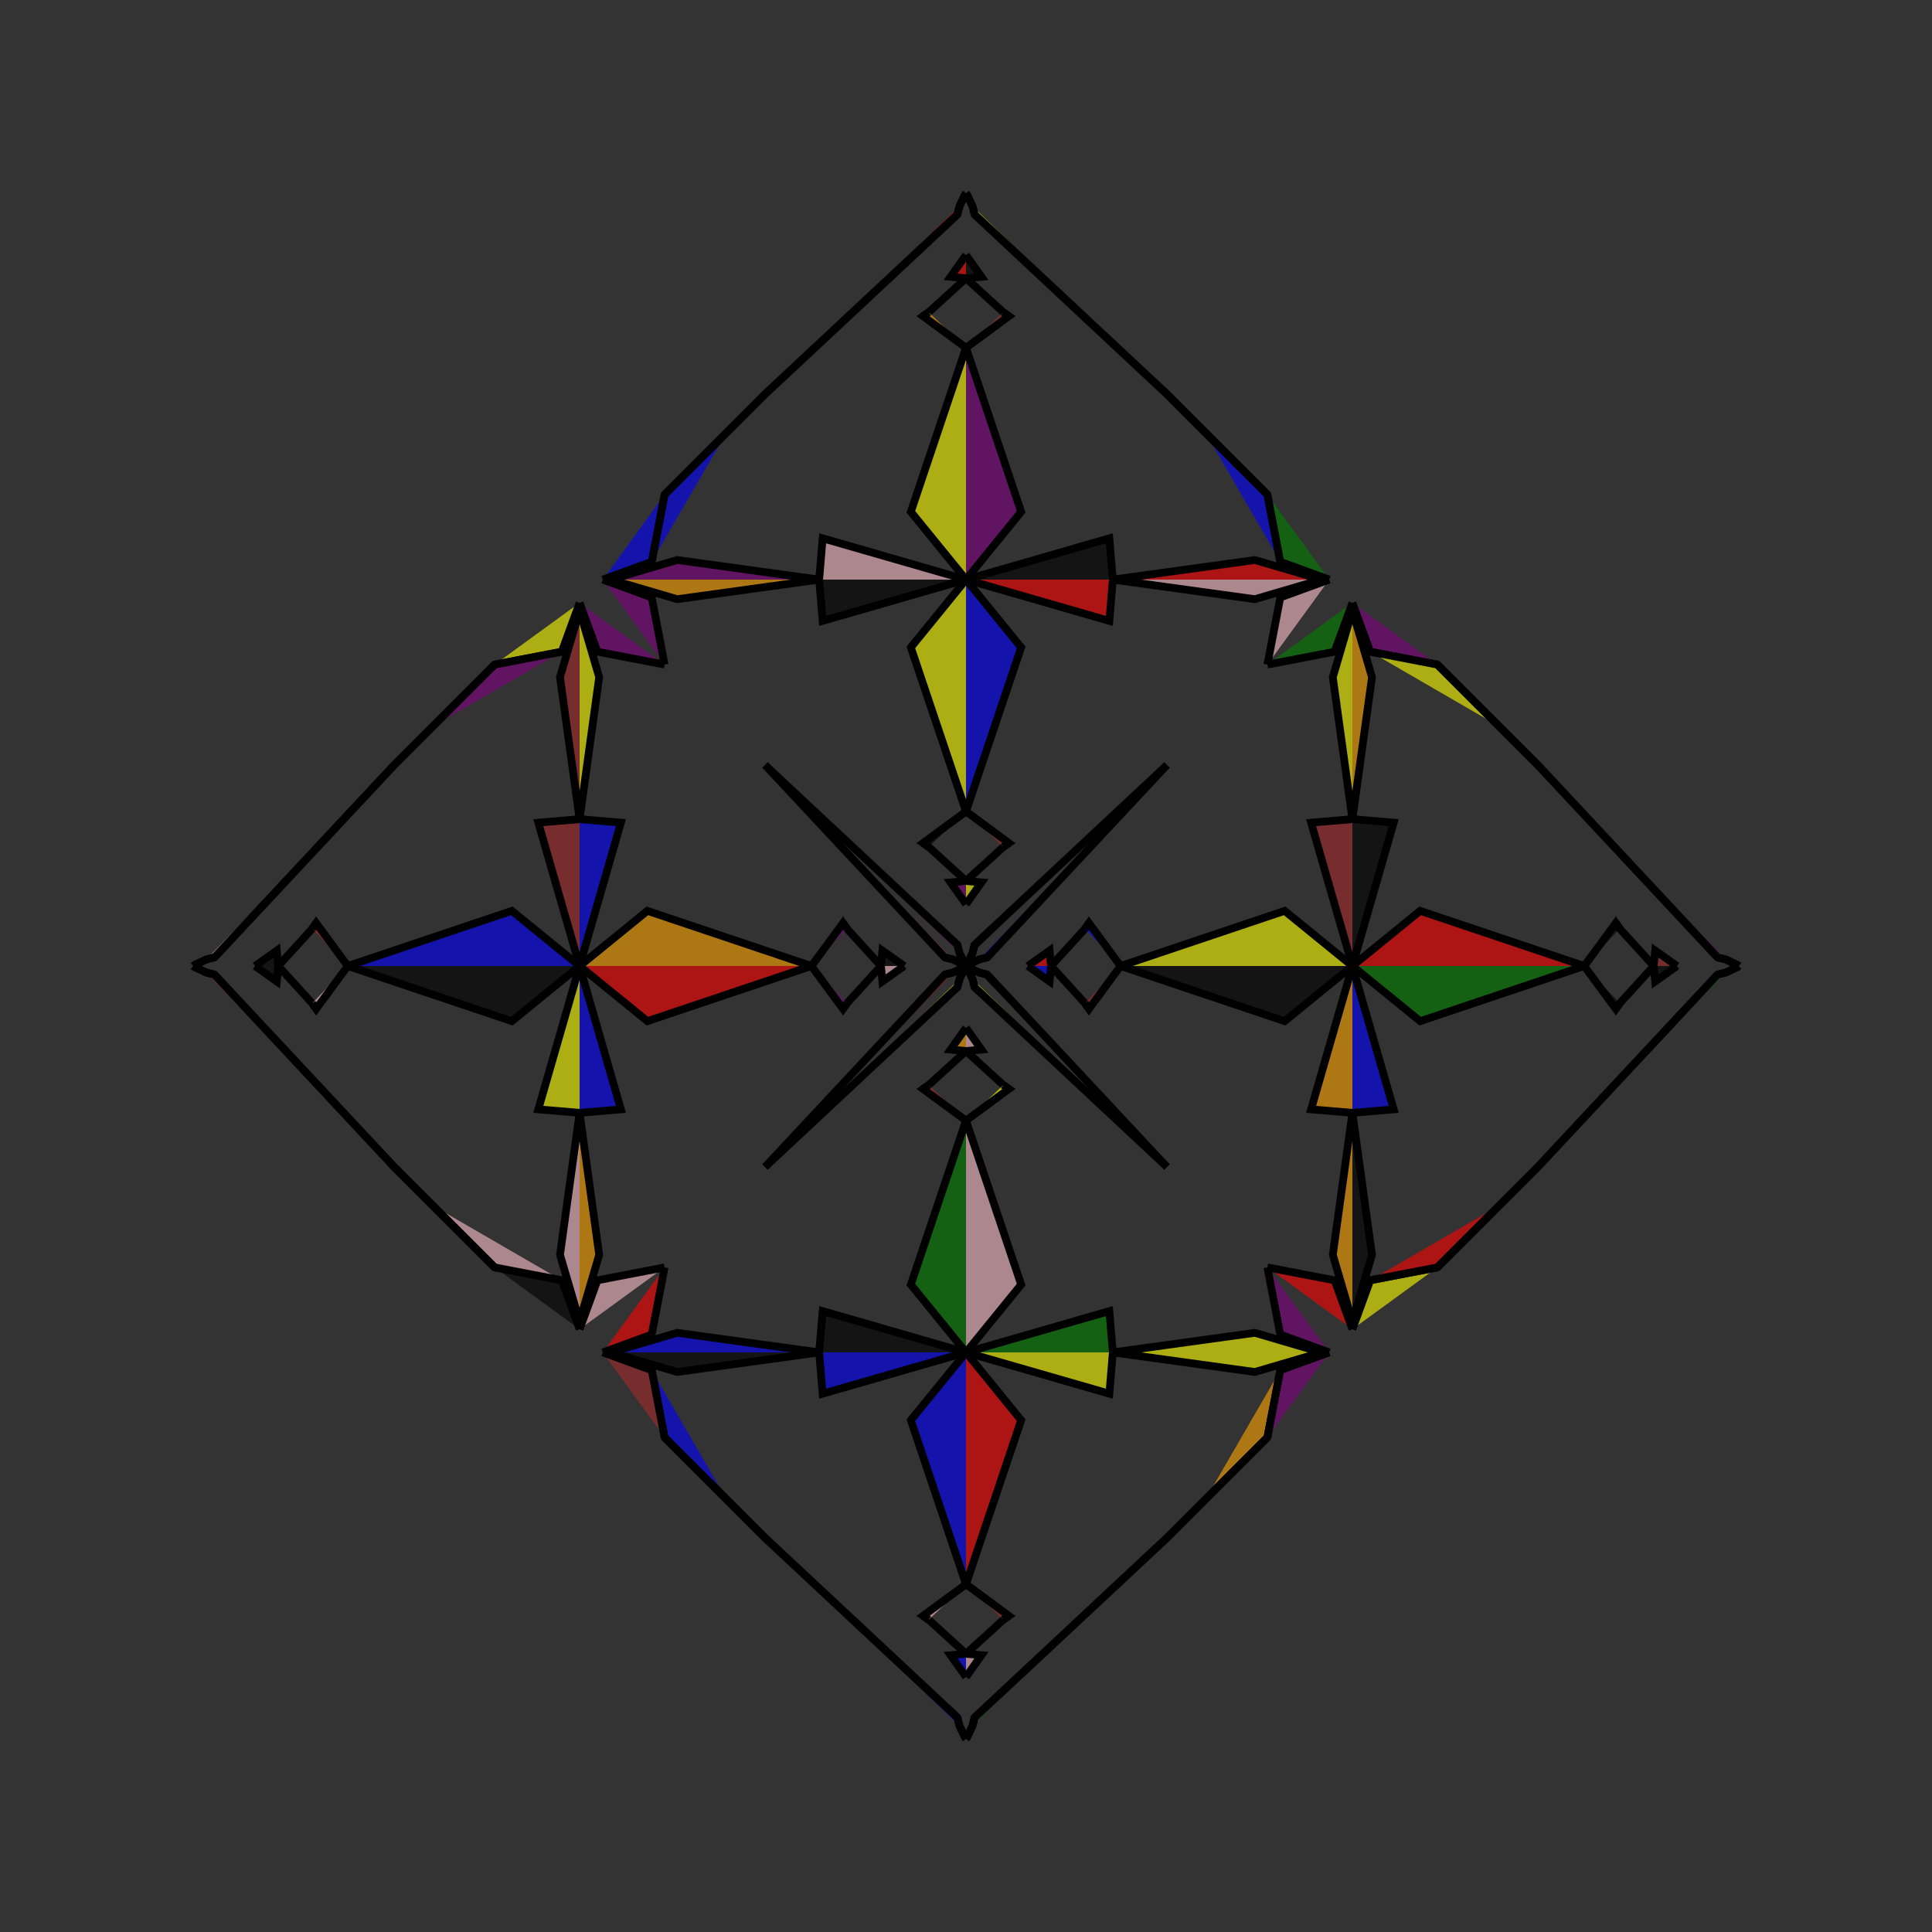 <?xml version="1.0" encoding="UTF-8"?>
<svg xmlns="http://www.w3.org/2000/svg" xmlns:xlink="http://www.w3.org/1999/xlink"
     width="250" height="250" viewBox="-125.0 -125.0 250 250">
<rect x="-125.0" y="-125.0" width="250" height="250" fill="#333333" stroke="none"/>
<defs>
</defs>
<path d="M8.0,-0.0 L10.82,-1.999 L11.0,-0.0" fill="red" fill-opacity="0.6" stroke="black" stroke-width="1" />
<path d="M8.0,-0.0 L10.82,1.999 L11.0,-0.0" fill="blue" fill-opacity="0.6" stroke="black" stroke-width="1" />
<path d="M11.0,-0.0 L15.404,-4.827 L15.911,-5.558" fill="yellow" fill-opacity="0.6" stroke="black" stroke-width="1" />
<path d="M11.0,-0.0 L15.404,4.827 L15.911,5.558" fill="orange" fill-opacity="0.6" stroke="black" stroke-width="1" />
<path d="M15.404,-4.827 L15.911,-5.558 L20.0,-0.0" fill="blue" fill-opacity="0.6" stroke="black" stroke-width="1" />
<path d="M15.404,4.827 L15.911,5.558 L20.0,-0.0" fill="brown" fill-opacity="0.6" stroke="black" stroke-width="1" />
<path d="M20.0,-0.0 L41.229,-7.138 L50.0,-0.0" fill="yellow" fill-opacity="0.6" stroke="black" stroke-width="1" />
<path d="M20.0,-0.0 L41.229,7.138 L50.0,-0.0" fill="black" fill-opacity="0.6" stroke="black" stroke-width="1" />
<path d="M50.0,-0.0 L44.657,-18.55 L50.0,-19.0" fill="brown" fill-opacity="0.6" stroke="black" stroke-width="1" />
<path d="M50.0,-0.0 L44.657,18.55 L50.0,19.0" fill="orange" fill-opacity="0.6" stroke="black" stroke-width="1" />
<path d="M50.0,-19.0 L47.466,-37.371 L50.0,-46.0" fill="yellow" fill-opacity="0.6" stroke="black" stroke-width="1" />
<path d="M50.0,19.0 L47.466,37.371 L50.0,46.0" fill="orange" fill-opacity="0.6" stroke="black" stroke-width="1" />
<path d="M50.0,-47.0 L47.691,-40.669 L39.0,-39.0" fill="green" fill-opacity="0.6" stroke="black" stroke-width="1" />
<path d="M50.0,47.0 L47.691,40.669 L39.0,39.0" fill="red" fill-opacity="0.6" stroke="black" stroke-width="1" />
<path d="M40.669,52.309 L39.0,61.0 L31.0,69.0" fill="orange" fill-opacity="0.6" stroke="black" stroke-width="1" />
<path d="M40.669,-52.309 L39.0,-61.0 L31.0,-69.0" fill="blue" fill-opacity="0.6" stroke="black" stroke-width="1" />
<path d="M39.0,61.0 L31.0,69.0 L26.0,74.0" fill="black" fill-opacity="0.6" stroke="black" stroke-width="1" />
<path d="M39.0,-61.0 L31.0,-69.0 L26.0,-74.0" fill="yellow" fill-opacity="0.6" stroke="black" stroke-width="1" />
<path d="M31.0,69.0 L26.0,74.0 L1.111,97.25" fill="brown" fill-opacity="0.6" stroke="black" stroke-width="1" />
<path d="M31.0,-69.0 L26.0,-74.0 L1.111,-97.25" fill="black" fill-opacity="0.6" stroke="black" stroke-width="1" />
<path d="M26.0,-26.0 L2.75,-1.111 L1.683,-0.844" fill="blue" fill-opacity="0.6" stroke="black" stroke-width="1" />
<path d="M26.0,26.0 L2.75,1.111 L1.683,0.844" fill="black" fill-opacity="0.6" stroke="black" stroke-width="1" />
<path d="M2.75,-1.111 L1.683,-0.844 L0.109,-0.093" fill="purple" fill-opacity="0.6" stroke="black" stroke-width="1" />
<path d="M2.75,1.111 L1.683,0.844 L0.109,0.093" fill="blue" fill-opacity="0.6" stroke="black" stroke-width="1" />
<path d="M1.683,-0.844 L0.109,-0.093 L0.0,-0.0" fill="pink" fill-opacity="0.6" stroke="black" stroke-width="1" />
<path d="M1.683,0.844 L0.109,0.093 L0.0,-0.0" fill="yellow" fill-opacity="0.6" stroke="black" stroke-width="1" />
<path d="M-8.0,-0.0 L-10.82,-1.999 L-11.0,-0.0" fill="black" fill-opacity="0.6" stroke="black" stroke-width="1" />
<path d="M-8.0,-0.0 L-10.82,1.999 L-11.0,-0.0" fill="pink" fill-opacity="0.6" stroke="black" stroke-width="1" />
<path d="M-11.0,-0.0 L-15.404,-4.827 L-15.911,-5.558" fill="yellow" fill-opacity="0.6" stroke="black" stroke-width="1" />
<path d="M-11.0,-0.0 L-15.404,4.827 L-15.911,5.558" fill="red" fill-opacity="0.6" stroke="black" stroke-width="1" />
<path d="M-15.404,-4.827 L-15.911,-5.558 L-20.0,-0.0" fill="purple" fill-opacity="0.6" stroke="black" stroke-width="1" />
<path d="M-15.404,4.827 L-15.911,5.558 L-20.0,-0.0" fill="purple" fill-opacity="0.6" stroke="black" stroke-width="1" />
<path d="M-20.0,-0.0 L-41.229,-7.138 L-50.0,-0.0" fill="orange" fill-opacity="0.6" stroke="black" stroke-width="1" />
<path d="M-20.0,-0.0 L-41.229,7.138 L-50.0,-0.0" fill="red" fill-opacity="0.6" stroke="black" stroke-width="1" />
<path d="M-50.0,-0.0 L-44.657,-18.55 L-50.0,-19.0" fill="blue" fill-opacity="0.6" stroke="black" stroke-width="1" />
<path d="M-50.0,-0.0 L-44.657,18.55 L-50.0,19.0" fill="blue" fill-opacity="0.6" stroke="black" stroke-width="1" />
<path d="M-50.0,-19.0 L-47.466,-37.371 L-50.0,-46.0" fill="yellow" fill-opacity="0.6" stroke="black" stroke-width="1" />
<path d="M-50.0,19.0 L-47.466,37.371 L-50.0,46.0" fill="orange" fill-opacity="0.6" stroke="black" stroke-width="1" />
<path d="M-50.0,-47.0 L-47.691,-40.669 L-39.0,-39.0" fill="purple" fill-opacity="0.6" stroke="black" stroke-width="1" />
<path d="M-50.0,47.0 L-47.691,40.669 L-39.0,39.0" fill="pink" fill-opacity="0.6" stroke="black" stroke-width="1" />
<path d="M-40.669,52.309 L-39.0,61.0 L-31.0,69.0" fill="blue" fill-opacity="0.6" stroke="black" stroke-width="1" />
<path d="M-40.669,-52.309 L-39.0,-61.0 L-31.0,-69.0" fill="blue" fill-opacity="0.6" stroke="black" stroke-width="1" />
<path d="M-39.0,61.0 L-31.0,69.0 L-26.0,74.0" fill="purple" fill-opacity="0.6" stroke="black" stroke-width="1" />
<path d="M-39.0,-61.0 L-31.0,-69.0 L-26.0,-74.0" fill="red" fill-opacity="0.6" stroke="black" stroke-width="1" />
<path d="M-31.0,69.0 L-26.0,74.0 L-1.111,97.25" fill="green" fill-opacity="0.6" stroke="black" stroke-width="1" />
<path d="M-31.0,-69.0 L-26.0,-74.0 L-1.111,-97.25" fill="black" fill-opacity="0.6" stroke="black" stroke-width="1" />
<path d="M-26.0,-26.0 L-2.75,-1.111 L-1.683,-0.844" fill="brown" fill-opacity="0.6" stroke="black" stroke-width="1" />
<path d="M-26.0,26.0 L-2.75,1.111 L-1.683,0.844" fill="red" fill-opacity="0.6" stroke="black" stroke-width="1" />
<path d="M-2.75,-1.111 L-1.683,-0.844 L-0.109,-0.093" fill="yellow" fill-opacity="0.6" stroke="black" stroke-width="1" />
<path d="M-2.75,1.111 L-1.683,0.844 L-0.109,0.093" fill="yellow" fill-opacity="0.6" stroke="black" stroke-width="1" />
<path d="M-1.683,-0.844 L-0.109,-0.093 L0.0,-0.0" fill="purple" fill-opacity="0.6" stroke="black" stroke-width="1" />
<path d="M-1.683,0.844 L-0.109,0.093 L0.0,-0.0" fill="pink" fill-opacity="0.6" stroke="black" stroke-width="1" />
<path d="M92.0,-0.0 L89.18,1.999 L89.0,-0.0" fill="black" fill-opacity="0.6" stroke="black" stroke-width="1" />
<path d="M92.0,-0.0 L89.18,-1.999 L89.0,-0.0" fill="brown" fill-opacity="0.6" stroke="black" stroke-width="1" />
<path d="M89.0,-0.0 L84.596,4.827 L84.089,5.558" fill="orange" fill-opacity="0.6" stroke="black" stroke-width="1" />
<path d="M89.0,-0.0 L84.596,-4.827 L84.089,-5.558" fill="purple" fill-opacity="0.6" stroke="black" stroke-width="1" />
<path d="M84.596,4.827 L84.089,5.558 L80.0,-0.0" fill="black" fill-opacity="0.6" stroke="black" stroke-width="1" />
<path d="M84.596,-4.827 L84.089,-5.558 L80.0,-0.0" fill="black" fill-opacity="0.6" stroke="black" stroke-width="1" />
<path d="M80.0,-0.0 L58.771,7.138 L50.0,-0.0" fill="green" fill-opacity="0.6" stroke="black" stroke-width="1" />
<path d="M80.0,-0.0 L58.771,-7.138 L50.0,-0.0" fill="red" fill-opacity="0.6" stroke="black" stroke-width="1" />
<path d="M50.0,-0.0 L55.343,18.55 L50.0,19.0" fill="blue" fill-opacity="0.6" stroke="black" stroke-width="1" />
<path d="M50.0,-0.0 L55.343,-18.55 L50.0,-19.0" fill="black" fill-opacity="0.6" stroke="black" stroke-width="1" />
<path d="M50.0,19.0 L52.534,37.371 L50.0,46.0" fill="black" fill-opacity="0.6" stroke="black" stroke-width="1" />
<path d="M50.0,-19.0 L52.534,-37.371 L50.0,-46.0" fill="orange" fill-opacity="0.6" stroke="black" stroke-width="1" />
<path d="M50.0,47.0 L52.309,40.669 L61.0,39.0" fill="yellow" fill-opacity="0.6" stroke="black" stroke-width="1" />
<path d="M50.0,-47.0 L52.309,-40.669 L61.0,-39.0" fill="purple" fill-opacity="0.6" stroke="black" stroke-width="1" />
<path d="M52.309,40.669 L61.0,39.0 L69.0,31.0" fill="red" fill-opacity="0.6" stroke="black" stroke-width="1" />
<path d="M52.309,-40.669 L61.0,-39.0 L69.0,-31.0" fill="yellow" fill-opacity="0.6" stroke="black" stroke-width="1" />
<path d="M61.0,39.0 L69.0,31.0 L74.0,26.0" fill="black" fill-opacity="0.6" stroke="black" stroke-width="1" />
<path d="M61.0,-39.0 L69.0,-31.0 L74.0,-26.0" fill="yellow" fill-opacity="0.6" stroke="black" stroke-width="1" />
<path d="M69.0,31.0 L74.0,26.0 L97.25,1.111" fill="red" fill-opacity="0.6" stroke="black" stroke-width="1" />
<path d="M69.0,-31.0 L74.0,-26.0 L97.25,-1.111" fill="green" fill-opacity="0.6" stroke="black" stroke-width="1" />
<path d="M74.0,26.0 L97.25,1.111 L98.317,0.844" fill="green" fill-opacity="0.6" stroke="black" stroke-width="1" />
<path d="M74.0,-26.0 L97.25,-1.111 L98.317,-0.844" fill="purple" fill-opacity="0.6" stroke="black" stroke-width="1" />
<path d="M97.25,1.111 L98.317,0.844 L99.891,0.093" fill="green" fill-opacity="0.6" stroke="black" stroke-width="1" />
<path d="M97.25,-1.111 L98.317,-0.844 L99.891,-0.093" fill="brown" fill-opacity="0.6" stroke="black" stroke-width="1" />
<path d="M98.317,0.844 L99.891,0.093 L100.0,-0.0" fill="green" fill-opacity="0.6" stroke="black" stroke-width="1" />
<path d="M98.317,-0.844 L99.891,-0.093 L100.0,-0.0" fill="brown" fill-opacity="0.6" stroke="black" stroke-width="1" />
<path d="M0.0,-8.0 L1.999,-10.82 L0.0,-11.0" fill="yellow" fill-opacity="0.6" stroke="black" stroke-width="1" />
<path d="M0.0,8.0 L1.999,10.82 L0.0,11.0" fill="pink" fill-opacity="0.6" stroke="black" stroke-width="1" />
<path d="M0.0,92.0 L1.999,89.18 L0.0,89.0" fill="pink" fill-opacity="0.6" stroke="black" stroke-width="1" />
<path d="M0.0,-92.0 L1.999,-89.18 L0.0,-89.0" fill="black" fill-opacity="0.6" stroke="black" stroke-width="1" />
<path d="M0.0,-11.0 L4.827,-15.404 L5.558,-15.911" fill="pink" fill-opacity="0.6" stroke="black" stroke-width="1" />
<path d="M0.0,11.0 L4.827,15.404 L5.558,15.911" fill="pink" fill-opacity="0.6" stroke="black" stroke-width="1" />
<path d="M0.0,89.0 L4.827,84.596 L5.558,84.089" fill="purple" fill-opacity="0.6" stroke="black" stroke-width="1" />
<path d="M0.0,-89.0 L4.827,-84.596 L5.558,-84.089" fill="blue" fill-opacity="0.6" stroke="black" stroke-width="1" />
<path d="M4.827,-15.404 L5.558,-15.911 L0.0,-20.0" fill="brown" fill-opacity="0.6" stroke="black" stroke-width="1" />
<path d="M4.827,15.404 L5.558,15.911 L0.0,20.0" fill="yellow" fill-opacity="0.6" stroke="black" stroke-width="1" />
<path d="M4.827,84.596 L5.558,84.089 L0.0,80.0" fill="brown" fill-opacity="0.6" stroke="black" stroke-width="1" />
<path d="M4.827,-84.596 L5.558,-84.089 L0.0,-80.0" fill="brown" fill-opacity="0.6" stroke="black" stroke-width="1" />
<path d="M0.0,-20.0 L7.138,-41.229 L0.0,-50.0" fill="blue" fill-opacity="0.6" stroke="black" stroke-width="1" />
<path d="M0.0,20.0 L7.138,41.229 L0.0,50.0" fill="pink" fill-opacity="0.6" stroke="black" stroke-width="1" />
<path d="M0.0,80.0 L7.138,58.771 L0.0,50.0" fill="red" fill-opacity="0.6" stroke="black" stroke-width="1" />
<path d="M0.0,-80.0 L7.138,-58.771 L0.0,-50.0" fill="purple" fill-opacity="0.6" stroke="black" stroke-width="1" />
<path d="M0.0,-50.0 L18.55,-44.657 L19.0,-50.0" fill="red" fill-opacity="0.6" stroke="black" stroke-width="1" />
<path d="M0.0,50.0 L18.55,44.657 L19.0,50.0" fill="green" fill-opacity="0.6" stroke="black" stroke-width="1" />
<path d="M0.0,50.0 L18.55,55.343 L19.0,50.0" fill="yellow" fill-opacity="0.6" stroke="black" stroke-width="1" />
<path d="M0.0,-50.0 L18.55,-55.343 L19.0,-50.0" fill="black" fill-opacity="0.6" stroke="black" stroke-width="1" />
<path d="M19.0,-50.0 L37.371,-47.466 L46.0,-50.0" fill="pink" fill-opacity="0.6" stroke="black" stroke-width="1" />
<path d="M19.0,50.0 L37.371,47.466 L46.0,50.0" fill="yellow" fill-opacity="0.6" stroke="black" stroke-width="1" />
<path d="M19.0,50.0 L37.371,52.534 L46.0,50.0" fill="yellow" fill-opacity="0.6" stroke="black" stroke-width="1" />
<path d="M19.0,-50.0 L37.371,-52.534 L46.0,-50.0" fill="red" fill-opacity="0.6" stroke="black" stroke-width="1" />
<path d="M47.0,-50.0 L40.669,-47.691 L39.0,-39.0" fill="pink" fill-opacity="0.6" stroke="black" stroke-width="1" />
<path d="M47.0,50.0 L40.669,47.691 L39.0,39.0" fill="purple" fill-opacity="0.6" stroke="black" stroke-width="1" />
<path d="M47.0,50.0 L40.669,52.309 L39.0,61.0" fill="purple" fill-opacity="0.6" stroke="black" stroke-width="1" />
<path d="M47.0,-50.0 L40.669,-52.309 L39.0,-61.0" fill="green" fill-opacity="0.6" stroke="black" stroke-width="1" />
<path d="M26.0,-26.0 L1.111,-2.75 L0.844,-1.683" fill="black" fill-opacity="0.6" stroke="black" stroke-width="1" />
<path d="M26.0,26.0 L1.111,2.75 L0.844,1.683" fill="yellow" fill-opacity="0.6" stroke="black" stroke-width="1" />
<path d="M26.0,74.0 L1.111,97.25 L0.844,98.317" fill="green" fill-opacity="0.6" stroke="black" stroke-width="1" />
<path d="M26.0,-74.0 L1.111,-97.25 L0.844,-98.317" fill="yellow" fill-opacity="0.6" stroke="black" stroke-width="1" />
<path d="M1.111,-2.75 L0.844,-1.683 L0.093,-0.109" fill="red" fill-opacity="0.6" stroke="black" stroke-width="1" />
<path d="M1.111,2.75 L0.844,1.683 L0.093,0.109" fill="green" fill-opacity="0.6" stroke="black" stroke-width="1" />
<path d="M1.111,97.25 L0.844,98.317 L0.093,99.891" fill="black" fill-opacity="0.6" stroke="black" stroke-width="1" />
<path d="M1.111,-97.25 L0.844,-98.317 L0.093,-99.891" fill="black" fill-opacity="0.6" stroke="black" stroke-width="1" />
<path d="M0.844,-1.683 L0.093,-0.109 L0.0,-0.0" fill="green" fill-opacity="0.6" stroke="black" stroke-width="1" />
<path d="M0.844,1.683 L0.093,0.109 L0.0,-0.0" fill="yellow" fill-opacity="0.6" stroke="black" stroke-width="1" />
<path d="M0.844,98.317 L0.093,99.891 L0.0,100.0" fill="brown" fill-opacity="0.6" stroke="black" stroke-width="1" />
<path d="M0.844,-98.317 L0.093,-99.891 L0.0,-100.0" fill="black" fill-opacity="0.6" stroke="black" stroke-width="1" />
<path d="M0.0,92.0 L-1.999,89.18 L0.0,89.0" fill="blue" fill-opacity="0.6" stroke="black" stroke-width="1" />
<path d="M0.0,-8.0 L-1.999,-10.82 L0.0,-11.0" fill="purple" fill-opacity="0.6" stroke="black" stroke-width="1" />
<path d="M0.0,8.0 L-1.999,10.82 L0.0,11.0" fill="orange" fill-opacity="0.6" stroke="black" stroke-width="1" />
<path d="M0.0,-92.0 L-1.999,-89.18 L0.0,-89.0" fill="red" fill-opacity="0.6" stroke="black" stroke-width="1" />
<path d="M0.0,89.0 L-4.827,84.596 L-5.558,84.089" fill="orange" fill-opacity="0.6" stroke="black" stroke-width="1" />
<path d="M0.0,-11.0 L-4.827,-15.404 L-5.558,-15.911" fill="yellow" fill-opacity="0.6" stroke="black" stroke-width="1" />
<path d="M0.0,11.0 L-4.827,15.404 L-5.558,15.911" fill="black" fill-opacity="0.6" stroke="black" stroke-width="1" />
<path d="M0.0,-89.0 L-4.827,-84.596 L-5.558,-84.089" fill="brown" fill-opacity="0.6" stroke="black" stroke-width="1" />
<path d="M-4.827,84.596 L-5.558,84.089 L0.0,80.0" fill="pink" fill-opacity="0.6" stroke="black" stroke-width="1" />
<path d="M-4.827,-15.404 L-5.558,-15.911 L0.0,-20.0" fill="black" fill-opacity="0.6" stroke="black" stroke-width="1" />
<path d="M-4.827,15.404 L-5.558,15.911 L0.0,20.0" fill="brown" fill-opacity="0.6" stroke="black" stroke-width="1" />
<path d="M-4.827,-84.596 L-5.558,-84.089 L0.0,-80.0" fill="orange" fill-opacity="0.6" stroke="black" stroke-width="1" />
<path d="M0.0,80.0 L-7.138,58.771 L0.0,50.0" fill="blue" fill-opacity="0.6" stroke="black" stroke-width="1" />
<path d="M0.0,-20.0 L-7.138,-41.229 L0.0,-50.0" fill="yellow" fill-opacity="0.6" stroke="black" stroke-width="1" />
<path d="M0.0,20.0 L-7.138,41.229 L0.0,50.0" fill="green" fill-opacity="0.6" stroke="black" stroke-width="1" />
<path d="M0.0,-80.0 L-7.138,-58.771 L0.0,-50.0" fill="yellow" fill-opacity="0.6" stroke="black" stroke-width="1" />
<path d="M0.0,50.0 L-18.55,55.343 L-19.0,50.0" fill="blue" fill-opacity="0.6" stroke="black" stroke-width="1" />
<path d="M0.0,-50.0 L-18.55,-44.657 L-19.0,-50.0" fill="black" fill-opacity="0.6" stroke="black" stroke-width="1" />
<path d="M0.0,50.0 L-18.55,44.657 L-19.0,50.0" fill="black" fill-opacity="0.6" stroke="black" stroke-width="1" />
<path d="M0.0,-50.0 L-18.55,-55.343 L-19.0,-50.0" fill="pink" fill-opacity="0.6" stroke="black" stroke-width="1" />
<path d="M-19.0,50.0 L-37.371,52.534 L-46.0,50.0" fill="black" fill-opacity="0.6" stroke="black" stroke-width="1" />
<path d="M-19.0,-50.0 L-37.371,-47.466 L-46.0,-50.0" fill="orange" fill-opacity="0.6" stroke="black" stroke-width="1" />
<path d="M-19.0,50.0 L-37.371,47.466 L-46.0,50.0" fill="blue" fill-opacity="0.6" stroke="black" stroke-width="1" />
<path d="M-19.0,-50.0 L-37.371,-52.534 L-46.0,-50.0" fill="purple" fill-opacity="0.6" stroke="black" stroke-width="1" />
<path d="M-47.0,50.0 L-40.669,52.309 L-39.0,61.0" fill="brown" fill-opacity="0.6" stroke="black" stroke-width="1" />
<path d="M-47.0,-50.0 L-40.669,-47.691 L-39.0,-39.0" fill="purple" fill-opacity="0.6" stroke="black" stroke-width="1" />
<path d="M-47.0,50.0 L-40.669,47.691 L-39.0,39.0" fill="red" fill-opacity="0.6" stroke="black" stroke-width="1" />
<path d="M-47.0,-50.0 L-40.669,-52.309 L-39.0,-61.0" fill="blue" fill-opacity="0.6" stroke="black" stroke-width="1" />
<path d="M-26.0,74.0 L-1.111,97.25 L-0.844,98.317" fill="blue" fill-opacity="0.6" stroke="black" stroke-width="1" />
<path d="M-26.0,-26.0 L-1.111,-2.75 L-0.844,-1.683" fill="purple" fill-opacity="0.6" stroke="black" stroke-width="1" />
<path d="M-26.0,26.0 L-1.111,2.75 L-0.844,1.683" fill="yellow" fill-opacity="0.6" stroke="black" stroke-width="1" />
<path d="M-26.0,-74.0 L-1.111,-97.25 L-0.844,-98.317" fill="red" fill-opacity="0.6" stroke="black" stroke-width="1" />
<path d="M-1.111,97.25 L-0.844,98.317 L-0.093,99.891" fill="purple" fill-opacity="0.6" stroke="black" stroke-width="1" />
<path d="M-1.111,-2.75 L-0.844,-1.683 L-0.093,-0.109" fill="brown" fill-opacity="0.6" stroke="black" stroke-width="1" />
<path d="M-1.111,2.75 L-0.844,1.683 L-0.093,0.109" fill="brown" fill-opacity="0.6" stroke="black" stroke-width="1" />
<path d="M-1.111,-97.25 L-0.844,-98.317 L-0.093,-99.891" fill="green" fill-opacity="0.6" stroke="black" stroke-width="1" />
<path d="M-0.844,98.317 L-0.093,99.891 L0.0,100.0" fill="brown" fill-opacity="0.6" stroke="black" stroke-width="1" />
<path d="M-0.844,-1.683 L-0.093,-0.109 L0.0,-0.0" fill="orange" fill-opacity="0.6" stroke="black" stroke-width="1" />
<path d="M-0.844,1.683 L-0.093,0.109 L0.0,-0.0" fill="red" fill-opacity="0.6" stroke="black" stroke-width="1" />
<path d="M-0.844,-98.317 L-0.093,-99.891 L0.0,-100.0" fill="red" fill-opacity="0.6" stroke="black" stroke-width="1" />
<path d="M-92.0,-0.0 L-89.18,-1.999 L-89.0,-0.0" fill="black" fill-opacity="0.6" stroke="black" stroke-width="1" />
<path d="M-92.0,-0.0 L-89.18,1.999 L-89.0,-0.0" fill="black" fill-opacity="0.6" stroke="black" stroke-width="1" />
<path d="M-89.0,-0.0 L-84.596,-4.827 L-84.089,-5.558" fill="blue" fill-opacity="0.6" stroke="black" stroke-width="1" />
<path d="M-89.0,-0.0 L-84.596,4.827 L-84.089,5.558" fill="brown" fill-opacity="0.6" stroke="black" stroke-width="1" />
<path d="M-84.596,-4.827 L-84.089,-5.558 L-80.0,-0.0" fill="brown" fill-opacity="0.6" stroke="black" stroke-width="1" />
<path d="M-84.596,4.827 L-84.089,5.558 L-80.0,-0.0" fill="pink" fill-opacity="0.6" stroke="black" stroke-width="1" />
<path d="M-80.0,-0.0 L-58.771,-7.138 L-50.0,-0.0" fill="blue" fill-opacity="0.6" stroke="black" stroke-width="1" />
<path d="M-80.0,-0.0 L-58.771,7.138 L-50.0,-0.0" fill="black" fill-opacity="0.6" stroke="black" stroke-width="1" />
<path d="M-50.0,-0.0 L-55.343,-18.55 L-50.0,-19.0" fill="brown" fill-opacity="0.6" stroke="black" stroke-width="1" />
<path d="M-50.0,-0.0 L-55.343,18.55 L-50.0,19.0" fill="yellow" fill-opacity="0.6" stroke="black" stroke-width="1" />
<path d="M-50.0,-19.0 L-52.534,-37.371 L-50.0,-46.0" fill="brown" fill-opacity="0.6" stroke="black" stroke-width="1" />
<path d="M-50.0,19.0 L-52.534,37.371 L-50.0,46.0" fill="pink" fill-opacity="0.6" stroke="black" stroke-width="1" />
<path d="M-50.0,-47.0 L-52.309,-40.669 L-61.0,-39.0" fill="yellow" fill-opacity="0.6" stroke="black" stroke-width="1" />
<path d="M-50.0,47.0 L-52.309,40.669 L-61.0,39.0" fill="black" fill-opacity="0.6" stroke="black" stroke-width="1" />
<path d="M-52.309,-40.669 L-61.0,-39.0 L-69.0,-31.0" fill="purple" fill-opacity="0.6" stroke="black" stroke-width="1" />
<path d="M-52.309,40.669 L-61.0,39.0 L-69.0,31.0" fill="pink" fill-opacity="0.6" stroke="black" stroke-width="1" />
<path d="M-61.0,-39.0 L-69.0,-31.0 L-74.0,-26.0" fill="pink" fill-opacity="0.6" stroke="black" stroke-width="1" />
<path d="M-61.0,39.0 L-69.0,31.0 L-74.0,26.0" fill="red" fill-opacity="0.6" stroke="black" stroke-width="1" />
<path d="M-69.0,-31.0 L-74.0,-26.0 L-97.25,-1.111" fill="blue" fill-opacity="0.6" stroke="black" stroke-width="1" />
<path d="M-69.0,31.0 L-74.0,26.0 L-97.25,1.111" fill="brown" fill-opacity="0.6" stroke="black" stroke-width="1" />
<path d="M-74.0,-26.0 L-97.25,-1.111 L-98.317,-0.844" fill="pink" fill-opacity="0.6" stroke="black" stroke-width="1" />
<path d="M-74.0,26.0 L-97.25,1.111 L-98.317,0.844" fill="brown" fill-opacity="0.6" stroke="black" stroke-width="1" />
<path d="M-97.25,-1.111 L-98.317,-0.844 L-99.891,-0.093" fill="blue" fill-opacity="0.6" stroke="black" stroke-width="1" />
<path d="M-97.25,1.111 L-98.317,0.844 L-99.891,0.093" fill="brown" fill-opacity="0.6" stroke="black" stroke-width="1" />
<path d="M-98.317,-0.844 L-99.891,-0.093 L-100.0,-0.0" fill="blue" fill-opacity="0.6" stroke="black" stroke-width="1" />
<path d="M-98.317,0.844 L-99.891,0.093 L-100.0,-0.0" fill="orange" fill-opacity="0.6" stroke="black" stroke-width="1" />
</svg>